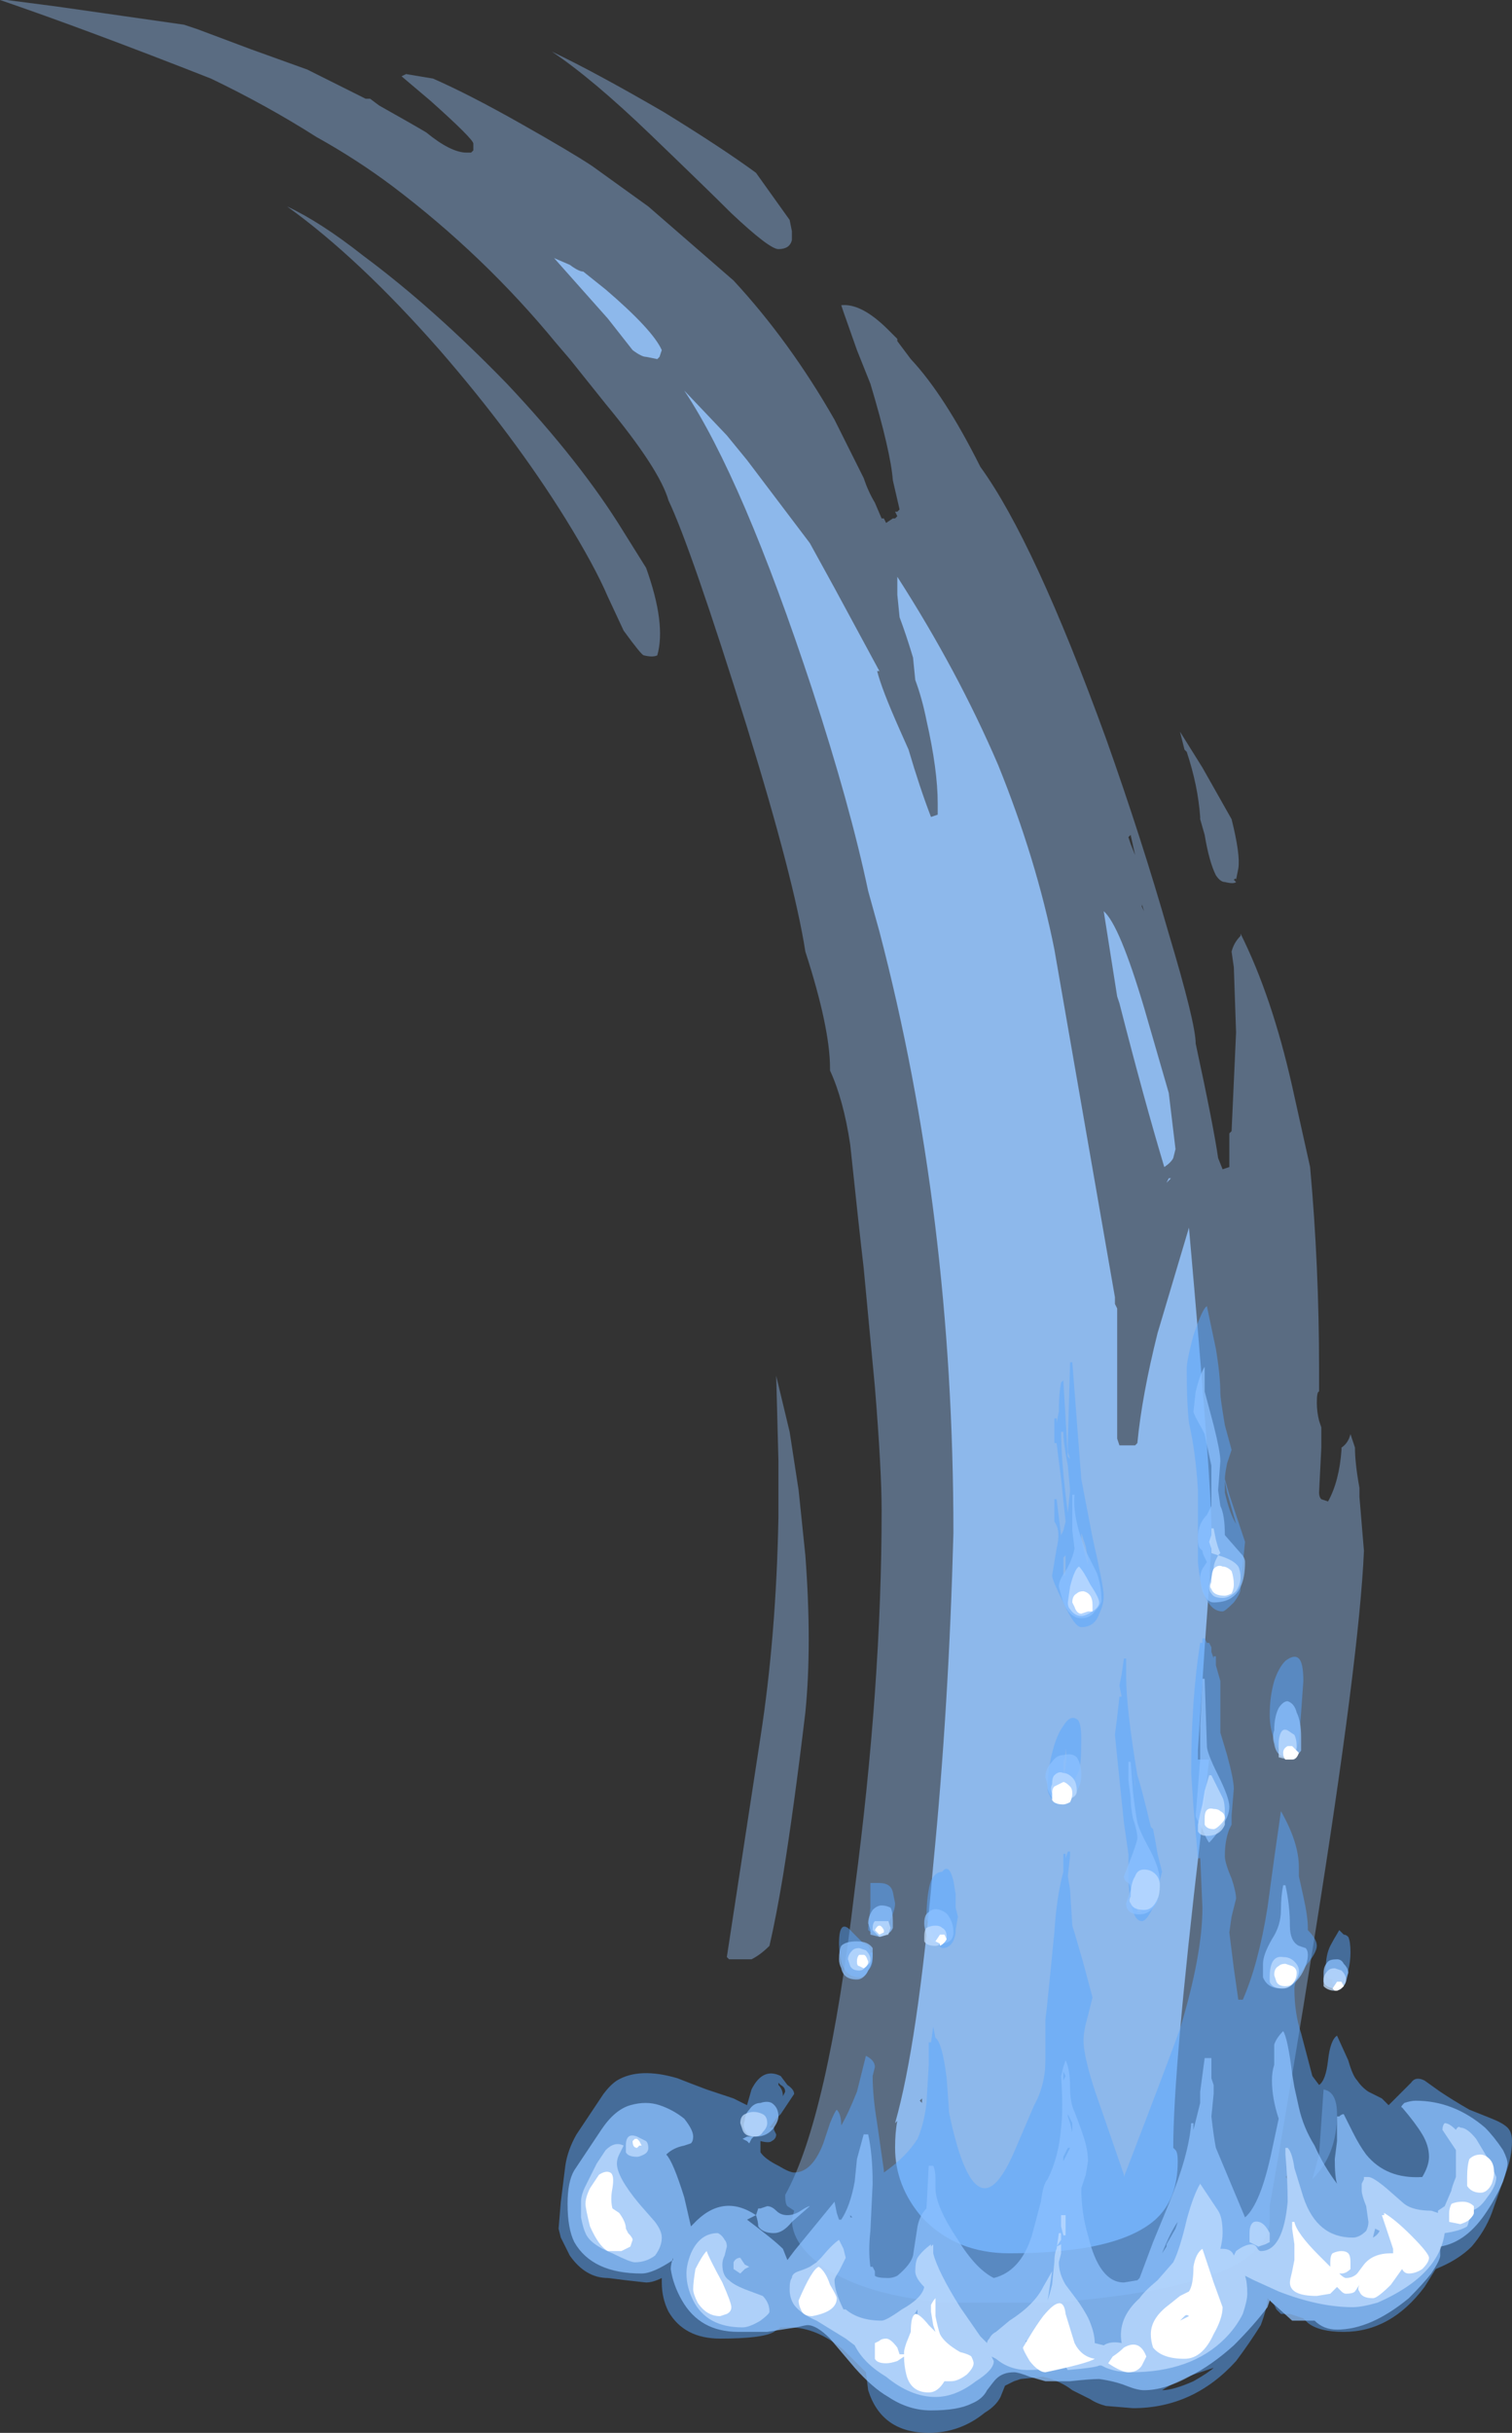 <?xml version="1.0" encoding="UTF-8" standalone="no"?>
<svg xmlns:ffdec="https://www.free-decompiler.com/flash" xmlns:xlink="http://www.w3.org/1999/xlink" ffdec:objectType="shape" height="54.2px" width="33.7px" xmlns="http://www.w3.org/2000/svg">
  <rect width="100%" height="100%" fill="#333333" stroke="none"/>
  <g transform="matrix(1.0, 0.0, 0.0, 1.0, 0.45, 49.75)">
    <path d="M26.0 -33.0 L25.95 -33.05 25.85 -33.45 26.35 -32.65 27.0 -31.5 Q27.2 -30.7 27.15 -30.4 L27.1 -30.15 Q27.1 -30.2 27.05 -30.15 L27.1 -30.1 Q27.05 -30.05 26.85 -30.1 26.75 -30.1 26.65 -30.25 26.5 -30.55 26.4 -31.15 L26.3 -31.5 26.3 -31.55 Q26.25 -32.25 26.0 -33.0 M25.0 -29.6 L25.05 -29.45 25.0 -29.55 25.0 -29.6 M24.75 -30.95 L24.85 -30.7 24.75 -31.15 24.7 -31.1 24.75 -30.95 M29.05 -3.2 Q29.35 -3.15 29.35 -2.65 29.35 -1.75 28.8 -1.2 L28.95 -1.75 29.05 -3.2 M16.85 -19.1 L17.15 -17.85 17.35 -16.55 17.5 -15.1 Q17.65 -13.1 17.5 -11.6 17.25 -9.5 17.0 -7.95 16.85 -7.05 16.7 -6.4 16.5 -6.2 16.3 -6.1 L15.8 -6.1 15.75 -6.15 16.5 -11.05 Q16.85 -13.3 16.9 -15.95 L16.9 -17.2 16.85 -19.1 M5.95 -45.15 Q6.7 -44.8 7.65 -44.05 9.2 -42.9 10.85 -41.2 12.5 -39.45 13.45 -37.9 L13.95 -37.1 Q14.4 -35.85 14.2 -35.15 14.1 -35.1 13.9 -35.15 13.85 -35.15 13.45 -35.7 L13.1 -36.45 Q12.8 -37.15 12.15 -38.2 11.0 -40.05 9.35 -41.95 7.55 -44.0 5.95 -45.15 M11.85 -48.6 Q12.8 -48.15 14.35 -47.25 15.65 -46.45 16.4 -45.9 L17.15 -44.85 17.2 -44.6 17.2 -44.4 Q17.15 -44.2 16.9 -44.2 16.7 -44.2 15.85 -45.0 15.35 -45.5 14.05 -46.75 12.75 -48.0 11.85 -48.6 M26.95 -29.45 L26.95 -29.45 M27.0 -28.55 Q27.05 -28.75 27.2 -28.9 L27.2 -28.95 Q27.9 -27.55 28.35 -25.55 L28.75 -23.75 Q28.95 -21.55 28.95 -19.25 L28.95 -18.75 Q28.9 -18.75 28.9 -18.5 28.9 -18.3 28.95 -18.1 L29.0 -17.95 29.0 -17.5 28.95 -16.5 Q28.95 -16.4 29.0 -16.35 L29.15 -16.3 Q29.4 -16.75 29.45 -17.45 L29.45 -17.5 Q29.6 -17.6 29.65 -17.8 L29.75 -17.5 Q29.75 -17.15 29.85 -16.6 L29.85 -16.4 29.95 -15.2 Q29.85 -12.85 28.85 -6.6 28.35 -3.45 27.85 -0.6 L27.85 -0.3 Q27.85 0.35 26.9 0.8 25.65 1.35 23.0 1.55 L20.65 1.55 Q18.85 1.4 17.9 0.75 17.2 0.25 17.2 -0.3 L17.25 -0.5 17.1 -0.6 Q17.05 -0.65 17.05 -0.85 18.0 -2.55 18.6 -7.65 19.2 -12.2 19.2 -16.1 19.2 -17.0 19.05 -18.85 L18.8 -21.5 Q18.7 -22.35 18.5 -24.25 18.35 -25.25 18.05 -25.9 L18.05 -25.95 Q18.05 -26.85 17.5 -28.55 17.25 -30.15 16.2 -33.55 14.95 -37.55 14.45 -38.6 14.25 -39.3 13.05 -40.75 L12.25 -41.75 11.95 -42.1 Q10.35 -44.05 8.3 -45.6 7.5 -46.2 6.6 -46.7 5.5 -47.4 4.25 -48.0 1.45 -49.1 -0.45 -49.75 L-0.3 -49.75 0.85 -49.6 3.65 -49.2 3.95 -49.1 5.15 -48.65 6.4 -48.2 7.7 -47.55 7.8 -47.55 8.0 -47.4 Q8.8 -46.95 9.05 -46.8 9.6 -46.35 9.95 -46.35 L10.05 -46.35 10.1 -46.4 10.1 -46.55 Q10.1 -46.65 9.15 -47.5 L8.5 -48.05 8.6 -48.1 9.2 -48.0 Q10.0 -47.65 11.15 -47.0 12.3 -46.35 12.75 -46.05 L14.0 -45.15 15.9 -43.5 Q17.15 -42.15 18.15 -40.4 L18.8 -39.1 Q18.9 -38.8 19.05 -38.55 L19.2 -38.2 19.25 -38.2 19.3 -38.1 19.45 -38.2 19.5 -38.2 19.55 -38.25 19.5 -38.35 19.55 -38.35 19.6 -38.4 19.45 -39.05 Q19.4 -39.7 18.95 -41.2 L18.65 -41.95 18.35 -42.8 18.3 -42.95 Q18.75 -43.0 19.35 -42.4 L19.55 -42.2 19.55 -42.15 19.85 -41.75 Q20.6 -40.95 21.4 -39.35 22.6 -37.7 24.2 -33.3 25.0 -31.05 25.6 -28.95 26.2 -26.95 26.2 -26.5 26.6 -24.65 26.7 -23.95 L26.8 -23.7 26.95 -23.75 26.95 -24.5 27.0 -24.55 27.1 -26.75 27.05 -28.2 27.0 -28.55" fill="#93c1f7" fill-opacity="0.4" fill-rule="evenodd" stroke="none"/>
    <path d="M19.55 -36.9 Q20.9 -34.8 21.8 -32.7 22.65 -30.6 23.05 -28.6 L24.4 -20.85 24.4 -20.7 24.45 -20.6 24.45 -17.7 24.5 -17.55 24.85 -17.55 24.9 -17.6 Q25.0 -18.65 25.35 -20.05 L26.05 -22.4 Q26.55 -16.75 26.55 -15.7 26.55 -15.0 26.4 -13.05 L26.25 -10.75 26.25 -10.55 26.5 -10.55 26.3 -8.75 Q25.7 -3.65 25.7 -1.9 L25.75 -1.85 Q25.8 -1.8 25.8 -1.6 25.8 -0.75 25.3 -0.3 24.45 0.45 22.05 0.45 20.85 0.45 20.1 -0.35 19.5 -1.05 19.5 -1.9 19.5 -2.25 19.55 -2.5 L19.5 -2.45 Q20.0 -4.2 20.35 -8.2 20.7 -11.75 20.8 -15.6 20.8 -22.7 19.15 -29.0 L18.9 -29.9 Q18.5 -31.8 17.65 -34.4 16.1 -39.1 14.8 -41.05 L15.75 -40.05 16.2 -39.5 17.6 -37.65 18.15 -36.65 19.15 -34.8 19.1 -34.8 Q19.2 -34.4 19.6 -33.5 L19.8 -33.05 Q20.05 -32.2 20.3 -31.55 L20.45 -31.6 20.45 -31.85 Q20.45 -32.6 20.2 -33.7 20.1 -34.2 19.95 -34.6 L19.9 -35.1 Q19.75 -35.6 19.6 -36.0 L19.55 -36.5 19.55 -36.9 M11.9 -44.0 L12.25 -43.85 Q12.45 -43.7 12.55 -43.7 L13.05 -43.3 Q14.1 -42.4 14.3 -41.95 L14.25 -41.8 14.2 -41.75 13.95 -41.8 Q13.85 -41.8 13.65 -41.95 L13.1 -42.65 11.9 -44.0 M20.1 -2.9 L20.1 -3.0 20.05 -2.95 20.1 -2.9 M26.05 -23.85 L26.05 -23.85 M25.65 -23.5 L25.55 -23.4 25.6 -23.5 25.65 -23.5 M24.5 -27.4 L24.45 -27.55 24.15 -29.45 Q24.5 -29.15 25.05 -27.3 L25.6 -25.4 25.75 -24.15 25.7 -23.95 Q25.65 -23.85 25.5 -23.75 25.05 -25.25 24.5 -27.4" fill="#93c1f7" fill-opacity="0.898" fill-rule="evenodd" stroke="none"/>
    <path d="M23.1 -15.25 Q23.2 -15.65 23.05 -15.85 L23.05 -16.35 23.1 -16.35 23.2 -15.55 23.25 -15.65 23.3 -15.85 23.2 -16.8 23.1 -17.6 23.05 -17.6 23.05 -18.15 23.1 -18.15 23.1 -18.05 23.15 -18.3 Q23.15 -18.7 23.2 -18.95 L23.25 -19.0 23.35 -17.3 23.4 -17.25 23.35 -17.4 23.35 -17.6 23.4 -19.4 23.45 -19.4 23.65 -16.8 23.9 -15.5 Q24.15 -14.4 24.15 -14.2 24.15 -14.0 24.05 -13.8 23.95 -13.5 23.65 -13.5 23.5 -13.5 23.25 -14.05 23.0 -14.55 23.0 -14.65 L23.1 -15.25 M18.95 -7.8 L19.15 -7.8 Q19.4 -7.8 19.45 -7.6 L19.5 -7.35 Q19.5 -7.2 19.4 -7.0 L19.2 -6.6 Q18.95 -6.7 18.9 -6.75 L18.9 -6.8 18.95 -7.25 18.95 -7.8 M22.9 -9.9 Q22.9 -10.3 23.0 -10.7 23.1 -11.1 23.25 -11.3 23.4 -11.55 23.55 -11.45 23.65 -11.4 23.65 -11.0 23.65 -10.45 23.6 -10.3 23.5 -10.05 23.1 -9.55 22.9 -9.75 22.9 -9.9 M20.85 -7.25 L20.9 -7.05 20.85 -6.75 20.85 -6.7 Q20.8 -6.35 20.55 -6.35 20.45 -6.35 20.2 -7.0 20.2 -7.55 20.3 -7.85 20.4 -8.05 20.55 -8.05 20.7 -8.25 20.8 -7.85 L20.85 -7.55 20.85 -7.25 M12.8 -2.8 L13.0 -3.1 Q13.15 -3.3 13.3 -3.4 13.8 -3.7 14.65 -3.45 14.9 -3.35 15.3 -3.2 L15.9 -3.0 16.2 -2.85 16.3 -3.2 Q16.55 -3.7 16.95 -3.5 L17.1 -3.3 Q17.25 -3.2 17.25 -3.1 L16.95 -2.65 16.85 -2.55 16.7 -2.35 16.8 -2.35 16.8 -2.3 16.85 -2.2 Q16.85 -2.1 16.75 -2.05 16.7 -2.0 16.5 -2.05 L16.5 -1.8 Q16.6 -1.65 16.9 -1.5 17.15 -1.35 17.25 -1.35 17.65 -1.35 17.9 -2.0 L18.05 -2.45 Q18.15 -2.7 18.2 -2.75 18.3 -2.65 18.3 -2.4 18.45 -2.65 18.65 -3.15 L18.85 -3.95 Q19.05 -3.85 19.05 -3.7 L19.0 -3.5 Q19.0 -3.05 19.1 -2.45 L19.25 -1.4 19.25 -1.35 Q19.75 -1.7 20.0 -2.1 20.15 -2.45 20.2 -2.9 L20.25 -3.75 20.25 -4.25 20.3 -4.25 20.35 -4.6 20.4 -4.35 Q20.55 -4.25 20.65 -3.45 L20.7 -2.75 20.7 -2.7 Q21.05 -1.0 21.5 -1.0 21.8 -1.0 22.15 -1.8 L22.6 -2.85 Q22.85 -3.3 22.85 -3.85 L22.85 -4.3 Q22.85 -4.55 22.85 -4.75 22.9 -5.15 23.05 -6.7 23.1 -7.5 23.25 -8.05 L23.25 -8.45 23.3 -8.45 23.3 -8.35 23.35 -8.5 23.4 -8.5 23.4 -8.4 23.35 -7.95 23.4 -7.65 23.45 -6.85 Q23.5 -6.7 23.7 -6.0 L23.9 -5.25 23.8 -4.85 Q23.7 -4.5 23.7 -4.3 23.7 -3.85 24.1 -2.75 L24.6 -1.3 24.6 -1.25 Q25.6 -3.85 25.85 -4.55 26.35 -6.2 26.35 -7.25 L26.3 -8.4 26.3 -8.35 26.25 -8.35 26.15 -9.5 26.1 -10.25 Q26.1 -11.9 26.3 -13.15 L26.35 -13.15 26.35 -13.25 26.4 -13.25 26.45 -13.15 26.5 -13.15 26.55 -13.05 26.55 -12.95 26.6 -12.8 26.6 -12.85 26.65 -12.85 26.65 -12.65 26.75 -12.3 26.75 -11.15 26.9 -10.65 Q27.05 -10.1 27.05 -9.9 L27.0 -9.3 27.0 -9.1 26.95 -9.0 Q26.85 -8.75 26.85 -8.4 26.85 -8.25 27.0 -7.9 27.1 -7.6 27.1 -7.45 L27.0 -7.05 26.95 -6.7 27.05 -5.9 27.15 -5.2 27.25 -5.2 Q27.6 -6.0 27.8 -7.25 L27.95 -8.35 28.1 -9.4 Q28.5 -8.7 28.5 -8.15 L28.5 -7.95 28.6 -7.5 Q28.7 -7.05 28.7 -6.8 L28.7 -6.75 Q28.9 -6.55 28.9 -6.4 28.9 -6.25 28.65 -5.95 28.4 -5.65 28.4 -5.45 28.4 -4.9 28.55 -4.45 L28.8 -3.5 28.95 -3.3 Q29.1 -3.4 29.15 -3.85 29.2 -4.3 29.35 -4.4 L29.6 -3.85 Q29.7 -3.5 29.8 -3.4 29.9 -3.25 30.05 -3.15 30.15 -3.1 30.35 -3.0 L30.5 -2.85 31.0 -3.35 Q31.1 -3.5 31.3 -3.4 L31.65 -3.15 Q31.95 -2.95 32.3 -2.75 L32.8 -2.55 Q33.05 -2.45 33.15 -2.35 33.25 -2.25 33.25 -2.05 33.25 -1.7 33.1 -1.3 L32.8 -0.45 Q32.65 -0.05 32.35 0.3 32.05 0.6 31.55 0.8 L31.3 1.2 Q30.55 2.2 29.5 2.2 28.95 2.2 28.7 2.0 L28.6 1.9 28.3 1.8 28.1 1.8 28.0 1.7 27.95 1.6 27.8 1.45 Q27.8 1.65 27.65 2.05 27.4 2.45 27.1 2.85 26.15 3.9 24.8 3.9 L24.2 3.85 Q24.0 3.8 23.85 3.7 L23.45 3.5 Q23.2 3.3 22.8 3.2 L22.3 3.25 22.15 3.3 21.95 3.4 21.85 3.65 Q21.75 3.85 21.5 4.0 20.95 4.45 20.25 4.45 19.2 4.45 18.9 3.5 L18.85 3.1 18.35 2.6 Q17.75 2.1 17.15 2.1 17.0 2.1 16.95 2.1 L16.8 2.2 Q16.55 2.35 15.6 2.35 14.8 2.35 14.45 1.75 14.3 1.45 14.3 1.1 L14.3 1.0 Q14.1 1.1 13.95 1.1 L13.5 1.05 13.1 1.0 Q12.6 1.0 12.25 0.5 12.15 0.3 12.05 0.1 L12.0 -0.1 12.05 -0.7 12.15 -1.5 Q12.2 -1.85 12.4 -2.2 L12.8 -2.8 M16.95 -3.3 L16.9 -3.35 16.9 -3.3 Q17.0 -3.2 17.0 -3.05 L17.05 -3.15 Q17.05 -3.25 16.95 -3.3 M19.0 -6.25 L19.0 -6.1 Q19.0 -5.95 18.9 -5.85 18.85 -5.7 18.7 -5.7 18.4 -5.7 18.3 -6.05 18.25 -6.25 18.25 -6.45 18.25 -7.05 18.55 -6.7 L18.8 -6.45 18.9 -6.4 18.95 -6.3 18.95 -6.25 19.0 -6.25 M26.45 -20.65 L26.65 -19.7 Q26.75 -19.1 26.75 -18.7 26.75 -18.6 26.85 -18.0 L27.0 -17.45 26.9 -17.15 Q26.85 -16.9 26.85 -16.8 L26.95 -16.45 27.3 -15.4 27.25 -14.9 27.2 -14.35 Q27.2 -14.25 27.05 -14.05 26.85 -13.85 26.8 -13.85 26.35 -13.85 26.25 -14.95 L26.25 -16.55 Q26.2 -17.4 26.05 -18.05 26.0 -18.5 26.0 -19.25 26.0 -19.45 26.15 -20.0 26.35 -20.6 26.45 -20.65 M23.5 -17.7 L23.5 -17.7 M23.2 -17.85 Q23.2 -17.2 23.35 -16.05 L23.4 -16.55 23.35 -17.1 Q23.25 -17.6 23.25 -17.85 L23.2 -17.85 M23.6 -16.15 L23.6 -16.15 M23.25 -15.05 L23.25 -14.65 23.3 -14.65 Q23.3 -14.9 23.3 -15.1 L23.25 -15.05 M23.65 -15.55 Q23.65 -15.3 23.8 -14.9 L23.8 -15.0 23.75 -15.3 23.65 -15.6 23.65 -15.55 M26.85 -16.5 Q26.95 -16.05 27.1 -15.8 L26.9 -16.5 26.85 -16.75 26.85 -16.5 M28.5 -12.8 Q28.6 -12.7 28.6 -12.3 L28.55 -11.6 28.5 -10.95 28.45 -10.75 Q28.4 -10.6 28.4 -10.55 28.05 -10.65 27.95 -11.0 27.85 -11.25 27.85 -11.55 27.85 -11.95 27.95 -12.3 28.05 -12.6 28.2 -12.75 28.4 -12.9 28.5 -12.8 M24.65 -12.4 Q24.65 -11.7 24.9 -10.2 25.0 -9.9 25.2 -9.05 L25.25 -9.0 Q25.3 -8.75 25.35 -8.45 L25.45 -8.05 25.35 -7.65 25.35 -7.55 Q25.35 -7.35 25.25 -7.25 25.1 -6.95 25.0 -6.95 24.75 -6.95 24.7 -7.85 L24.7 -8.45 24.6 -9.15 Q24.5 -10.1 24.4 -11.1 L24.45 -11.5 24.5 -11.95 24.55 -11.95 24.5 -12.2 24.55 -12.45 24.6 -12.8 24.65 -12.8 24.65 -12.4 M23.3 -10.75 Q23.3 -10.6 23.25 -10.5 L23.25 -10.15 Q23.35 -10.5 23.3 -10.8 L23.3 -10.75 M24.85 -9.95 L24.8 -10.4 24.85 -10.0 24.85 -9.95 M25.0 -7.15 Q24.95 -7.2 24.9 -7.4 L24.9 -7.15 25.0 -7.15 M28.7 -6.45 L28.7 -6.45 M28.25 -1.2 L28.25 -1.3 28.2 -1.25 28.25 -1.2 M29.6 -6.6 Q29.65 -6.5 29.65 -6.25 29.65 -6.05 29.6 -5.85 L29.6 -5.8 29.55 -5.7 Q29.5 -5.6 29.25 -5.55 L29.25 -5.65 Q29.15 -5.65 29.1 -5.75 29.1 -5.8 29.1 -5.9 29.1 -6.2 29.2 -6.4 29.25 -6.5 29.4 -6.75 L29.5 -6.65 Q29.55 -6.65 29.6 -6.6 M26.6 3.0 L26.15 3.15 Q25.85 3.25 25.45 3.5 25.7 3.5 26.15 3.3 26.5 3.1 26.6 3.0 M22.0 3.3 L22.0 3.3" fill="#59a5ff" fill-opacity="0.502" fill-rule="evenodd" stroke="none"/>
    <path d="M19.2 -7.3 Q19.3 -7.3 19.4 -7.25 19.45 -7.15 19.45 -6.95 L19.45 -6.8 Q19.4 -6.65 19.15 -6.6 L18.95 -6.65 18.95 -6.75 18.9 -6.9 Q18.9 -7.05 19.0 -7.2 19.1 -7.3 19.2 -7.3 M20.5 -7.2 Q20.65 -7.15 20.7 -7.05 20.8 -6.9 20.8 -6.7 20.8 -6.45 20.5 -6.45 20.3 -6.45 20.2 -6.65 20.15 -6.8 20.15 -6.9 20.15 -7.1 20.25 -7.15 20.35 -7.25 20.5 -7.2 M23.0 -10.5 Q23.1 -10.65 23.25 -10.65 23.45 -10.7 23.55 -10.6 23.65 -10.45 23.65 -10.2 23.65 -10.0 23.55 -9.85 23.4 -9.6 23.2 -9.6 23.0 -9.6 22.9 -9.9 22.9 -10.0 22.85 -10.15 22.85 -10.35 23.0 -10.5 M13.6 -2.85 Q13.95 -2.95 14.25 -2.85 14.55 -2.75 14.8 -2.55 15.0 -2.3 15.0 -2.15 15.0 -2.05 14.95 -2.0 L14.8 -1.95 Q14.55 -1.9 14.4 -1.75 14.55 -1.6 14.8 -0.8 L14.95 -0.15 15.0 -0.2 Q15.65 -0.9 16.4 -0.4 L16.45 -0.55 16.5 -0.55 16.65 -0.6 Q16.75 -0.6 16.85 -0.5 16.95 -0.4 17.1 -0.4 17.25 -0.4 17.4 -0.5 17.55 -0.6 17.6 -0.6 L17.2 -0.25 Q17.0 0.0 16.8 0.0 16.55 0.0 16.45 -0.15 16.45 -0.25 16.4 -0.4 L16.2 -0.3 Q16.8 0.15 17.0 0.35 L17.1 0.6 17.25 0.4 18.15 -0.7 18.2 -0.45 18.25 -0.3 18.3 -0.3 Q18.5 -0.6 18.6 -1.15 L18.65 -1.65 18.8 -2.2 18.9 -2.2 Q19.0 -1.75 19.0 -1.1 L18.95 -0.05 Q18.9 0.4 18.95 0.75 L19.0 0.75 19.05 0.85 19.05 0.95 Q19.1 1.0 19.35 1.0 19.45 1.0 19.55 0.95 19.85 0.7 19.9 0.5 L20.0 -0.15 Q20.05 -0.4 20.2 -0.55 L20.25 -1.5 20.35 -1.5 Q20.4 -1.4 20.4 -1.2 L20.4 -1.0 Q20.4 -0.6 20.9 0.15 21.3 0.8 21.7 1.0 22.3 0.85 22.55 0.05 L22.75 -0.7 Q22.8 -1.1 22.9 -1.2 23.15 -1.7 23.2 -2.35 23.25 -2.75 23.2 -3.5 L23.25 -3.7 23.3 -3.85 Q23.4 -3.65 23.4 -3.25 23.4 -2.9 23.5 -2.7 23.6 -2.45 23.7 -2.15 23.8 -1.85 23.8 -1.6 L23.75 -1.3 23.65 -1.0 Q23.65 -0.45 23.8 0.05 24.05 1.1 24.6 1.1 L24.9 1.05 24.95 1.0 25.25 0.2 25.6 -0.65 Q26.05 -1.75 26.1 -2.45 L26.15 -2.45 26.15 -2.3 26.3 -2.9 26.3 -3.15 26.4 -3.9 26.55 -3.9 26.55 -3.45 26.6 -3.3 26.6 -3.1 26.55 -2.6 Q26.6 -2.15 26.65 -1.9 L27.3 -0.35 Q27.65 -0.65 27.9 -1.85 L28.05 -2.55 Q27.9 -3.0 27.9 -3.4 27.9 -3.6 27.95 -3.75 L27.95 -4.2 Q28.0 -4.35 28.15 -4.5 28.25 -4.35 28.35 -3.55 L28.4 -3.25 28.5 -2.8 Q28.6 -2.35 28.85 -1.95 29.05 -1.5 29.35 -1.1 29.3 -1.25 29.3 -1.65 L29.35 -2.05 29.35 -2.6 29.4 -2.6 Q29.45 -2.65 29.5 -2.65 L29.7 -2.25 Q29.85 -1.95 30.0 -1.75 30.45 -1.2 31.25 -1.25 31.4 -1.5 31.4 -1.7 31.4 -1.95 31.25 -2.2 31.1 -2.45 30.8 -2.8 30.75 -2.8 30.85 -2.9 31.0 -2.95 31.1 -2.95 31.95 -2.95 32.65 -2.35 32.85 -2.15 33.05 -1.85 33.15 -1.65 33.15 -1.55 33.15 -1.45 33.05 -1.15 32.9 -0.8 32.7 -0.5 32.25 0.2 31.65 0.3 L31.65 0.5 Q31.65 0.6 31.45 0.9 31.25 1.15 30.95 1.45 30.1 2.15 29.35 2.15 29.05 2.15 28.85 1.95 L28.35 1.95 27.85 1.5 27.8 1.65 Q27.5 2.05 27.05 2.5 26.55 2.95 26.05 3.2 25.5 3.5 25.05 3.5 24.9 3.5 24.65 3.4 24.4 3.3 24.05 3.25 23.85 3.25 23.4 3.3 L22.85 3.3 22.5 3.2 Q22.25 3.1 22.15 3.1 21.9 3.1 21.75 3.25 21.7 3.3 21.55 3.5 21.45 3.7 21.2 3.8 20.9 3.95 20.3 3.95 19.8 3.95 19.35 3.65 19.0 3.45 18.6 3.0 L18.05 2.35 Q17.75 2.05 17.55 2.05 17.5 2.05 17.3 2.1 L16.65 2.2 16.0 2.2 Q15.15 2.2 14.75 1.5 14.55 1.15 14.5 0.8 14.5 0.7 14.55 0.55 L14.55 0.6 Q14.1 0.9 13.85 0.9 12.75 0.9 12.35 0.2 12.2 -0.1 12.2 -0.65 12.2 -1.15 12.35 -1.4 L12.95 -2.3 Q13.25 -2.75 13.6 -2.85 M16.5 -2.9 Q16.65 -2.95 16.75 -2.9 16.9 -2.8 16.9 -2.6 16.9 -2.5 16.8 -2.35 16.65 -2.15 16.4 -2.15 16.2 -2.15 16.15 -2.3 16.1 -2.4 16.15 -2.5 16.15 -2.65 16.25 -2.75 16.35 -2.9 16.5 -2.9 M16.3 -2.1 L16.25 -2.0 16.2 -2.05 16.1 -2.1 16.2 -2.15 16.35 -2.15 16.3 -2.1 M19.0 -6.2 Q19.0 -6.0 18.9 -5.85 18.8 -5.65 18.65 -5.65 18.35 -5.65 18.3 -5.9 18.25 -6.0 18.25 -6.1 18.25 -6.3 18.3 -6.4 18.4 -6.5 18.65 -6.5 18.9 -6.5 19.0 -6.35 L19.0 -6.2 M18.55 -0.35 L18.5 -0.4 18.5 -0.35 18.55 -0.35 M26.4 -18.75 L26.6 -18.0 Q26.75 -17.4 26.75 -17.2 L26.7 -16.55 26.75 -16.2 Q26.85 -16.0 26.85 -15.55 L27.2 -15.15 Q27.3 -15.05 27.3 -14.95 27.3 -14.6 27.2 -14.4 27.05 -14.05 26.6 -14.05 26.45 -14.05 26.35 -14.3 26.3 -14.5 26.3 -14.6 26.3 -14.7 26.35 -14.8 L26.45 -14.95 26.4 -15.05 Q26.35 -15.15 26.35 -15.2 L26.3 -15.25 Q26.25 -15.3 26.25 -15.5 26.25 -15.8 26.45 -16.0 L26.55 -16.2 26.55 -17.1 26.45 -17.55 26.4 -17.8 26.35 -17.9 Q26.15 -18.25 26.15 -18.3 L26.2 -18.75 Q26.3 -19.15 26.4 -19.3 L26.4 -18.75 M23.45 -16.05 Q23.45 -16.3 23.45 -16.45 L23.5 -16.45 Q23.45 -15.95 23.75 -15.2 L24.0 -14.7 Q24.1 -14.4 24.1 -14.1 24.1 -14.0 23.95 -13.85 23.85 -13.7 23.65 -13.7 23.4 -13.7 23.25 -14.05 23.2 -14.2 23.15 -14.4 23.15 -14.55 23.3 -14.75 23.45 -15.0 23.5 -15.25 L23.45 -15.65 23.45 -16.05 M26.45 -10.85 Q26.45 -10.7 26.7 -10.2 26.95 -9.7 26.95 -9.5 26.95 -9.3 26.8 -9.1 26.65 -8.85 26.5 -8.7 26.45 -8.75 26.35 -9.0 26.2 -9.25 26.2 -9.3 L26.3 -10.55 26.3 -11.3 26.35 -12.35 26.4 -12.35 26.45 -10.85 M28.25 -11.85 Q28.4 -11.8 28.45 -11.6 28.55 -11.4 28.55 -11.05 28.55 -10.85 28.55 -10.75 28.45 -10.6 28.25 -10.6 28.0 -10.6 27.95 -10.9 27.9 -11.05 27.95 -11.2 27.95 -11.5 28.05 -11.7 28.15 -11.85 28.25 -11.85 M24.75 -10.5 L24.8 -9.85 Q24.85 -9.4 24.9 -9.15 24.95 -8.95 25.2 -8.5 25.4 -8.1 25.4 -7.85 25.4 -7.6 25.35 -7.4 25.2 -7.1 24.95 -7.1 24.65 -7.1 24.65 -7.35 L24.75 -7.65 Q24.75 -7.75 24.7 -7.8 24.6 -7.85 24.6 -7.95 24.9 -8.7 24.9 -8.8 24.9 -8.95 24.8 -9.25 24.75 -9.5 24.75 -9.7 L24.7 -10.1 24.7 -10.5 24.75 -10.5 M28.15 -7.75 L28.2 -7.75 Q28.3 -7.3 28.3 -6.85 28.3 -6.5 28.5 -6.4 L28.65 -6.35 Q28.7 -6.3 28.7 -6.2 28.7 -6.0 28.55 -5.75 28.35 -5.45 28.1 -5.45 27.8 -5.45 27.7 -5.7 L27.7 -6.0 Q27.7 -6.2 27.9 -6.55 28.1 -6.85 28.1 -7.2 28.1 -7.5 28.15 -7.75 M23.25 -3.6 L23.25 -3.4 23.3 -3.5 23.25 -3.6 M23.35 -1.9 L23.25 -1.7 23.25 -1.6 Q23.35 -1.8 23.4 -1.9 L23.35 -1.9 M23.35 -2.6 L23.4 -2.45 23.45 -2.25 23.45 -2.45 23.35 -2.65 23.35 -2.6 M25.8 -0.25 Q25.65 -0.05 25.45 0.45 L25.45 0.45 25.55 0.3 25.55 0.25 25.75 -0.1 25.8 -0.25 M28.15 -2.15 L28.15 -2.15 M29.35 -6.1 Q29.45 -6.1 29.5 -6.0 29.6 -5.9 29.6 -5.8 L29.55 -5.6 Q29.5 -5.45 29.35 -5.45 29.1 -5.45 29.05 -5.6 29.05 -5.7 29.05 -5.8 29.05 -5.95 29.15 -6.05 29.2 -6.1 29.35 -6.1 M28.95 0.35 L28.95 0.35 M29.45 1.05 L29.3 1.2 29.4 1.15 29.45 1.05" fill="#8cc1ff" fill-opacity="0.753" fill-rule="evenodd" stroke="none"/>
    <path d="M23.0 -10.0 Q23.0 -10.15 23.05 -10.2 23.15 -10.3 23.25 -10.25 23.35 -10.25 23.45 -10.15 23.55 -10.05 23.55 -9.85 23.55 -9.75 23.45 -9.7 23.35 -9.6 23.3 -9.6 23.1 -9.6 23.0 -9.8 22.95 -9.9 23.0 -10.0 M13.45 -1.95 L13.35 -1.75 Q13.3 -1.65 13.3 -1.55 13.3 -1.25 13.8 -0.65 L14.15 -0.25 Q14.3 -0.05 14.3 0.1 14.3 0.3 14.15 0.5 13.95 0.65 13.7 0.65 13.6 0.65 13.2 0.45 12.7 0.25 12.6 0.0 12.55 -0.1 12.5 -0.35 L12.5 -0.7 Q12.5 -0.85 12.6 -1.05 L12.85 -1.55 13.05 -1.85 Q13.25 -2.05 13.45 -1.95 M13.95 -2.05 Q14.0 -2.0 14.0 -1.9 14.0 -1.8 13.9 -1.75 13.8 -1.7 13.75 -1.7 13.55 -1.7 13.5 -1.8 L13.5 -1.95 Q13.5 -2.25 13.75 -2.15 L13.95 -2.05 M16.35 -2.7 Q16.45 -2.7 16.55 -2.65 16.65 -2.6 16.65 -2.45 16.65 -2.35 16.55 -2.25 16.5 -2.15 16.35 -2.15 16.15 -2.15 16.1 -2.3 L16.05 -2.45 Q16.05 -2.6 16.15 -2.65 16.25 -2.7 16.35 -2.7 M20.55 -6.8 Q20.65 -6.75 20.65 -6.6 20.65 -6.5 20.55 -6.45 20.45 -6.4 20.4 -6.4 20.2 -6.4 20.15 -6.5 L20.15 -6.6 Q20.15 -6.75 20.2 -6.8 20.3 -6.85 20.4 -6.85 20.5 -6.85 20.55 -6.8 M19.15 -6.6 L19.0 -6.75 19.0 -6.8 Q19.0 -6.9 19.05 -6.95 L19.35 -6.95 19.4 -6.8 19.35 -6.65 19.15 -6.6 M18.85 -5.95 Q18.8 -5.85 18.7 -5.85 18.55 -5.85 18.5 -5.95 L18.45 -6.1 Q18.45 -6.2 18.55 -6.3 18.6 -6.35 18.7 -6.35 L18.85 -6.3 Q18.95 -6.2 18.95 -6.1 18.95 -6.0 18.85 -5.95 M23.6 -14.85 Q23.7 -14.75 23.85 -14.45 24.05 -14.15 24.05 -14.05 24.05 -13.95 23.9 -13.85 23.75 -13.75 23.65 -13.75 23.5 -13.75 23.4 -13.9 23.35 -13.95 23.35 -14.05 L23.4 -14.4 Q23.5 -14.8 23.6 -14.85 M26.55 -15.7 L26.6 -15.7 26.65 -15.45 Q26.7 -15.25 26.75 -15.15 L26.7 -15.1 Q27.05 -15.0 27.15 -14.85 27.2 -14.75 27.2 -14.6 27.2 -14.45 27.1 -14.3 26.95 -14.15 26.8 -14.15 26.6 -14.15 26.55 -14.25 26.5 -14.3 26.5 -14.4 26.5 -14.45 26.55 -14.6 L26.6 -14.8 Q26.6 -14.9 26.65 -15.0 L26.7 -15.1 26.55 -15.15 26.55 -15.25 26.5 -15.4 26.55 -15.55 26.55 -15.7 M28.4 -10.7 L28.25 -10.55 28.05 -10.6 28.05 -10.9 Q28.05 -11.05 28.1 -11.15 28.15 -11.25 28.25 -11.2 L28.4 -11.1 Q28.45 -11.0 28.45 -10.85 28.45 -10.75 28.4 -10.7 M25.05 -7.2 Q24.8 -7.2 24.75 -7.35 24.7 -7.4 24.75 -7.5 24.75 -7.8 24.85 -7.95 24.9 -8.1 25.05 -8.1 25.2 -8.1 25.3 -8.0 25.4 -7.9 25.4 -7.75 25.4 -7.55 25.35 -7.45 25.25 -7.2 25.05 -7.2 M26.5 -10.2 L26.55 -10.2 26.8 -9.7 Q26.85 -9.6 26.85 -9.35 L26.85 -9.1 Q26.75 -8.85 26.45 -8.85 26.3 -8.85 26.25 -8.95 26.25 -9.0 26.25 -9.1 L26.3 -9.35 26.35 -9.55 26.4 -9.85 26.5 -10.2 M28.15 -6.15 Q28.3 -6.15 28.4 -6.05 28.5 -5.95 28.5 -5.85 28.5 -5.7 28.4 -5.6 28.3 -5.45 28.15 -5.45 27.9 -5.45 27.85 -5.6 L27.85 -5.7 Q27.85 -6.2 28.15 -6.15 M23.3 -0.4 L23.3 0.05 23.25 0.05 23.2 -0.15 23.2 -0.4 23.3 -0.4 M28.4 -1.45 L28.6 -0.8 Q28.9 0.1 29.7 0.1 29.85 0.1 30.0 -0.05 30.05 -0.15 30.05 -0.25 L30.0 -0.6 Q29.9 -0.85 29.9 -0.95 L29.9 -1.1 29.95 -1.2 29.95 -1.25 30.05 -1.25 Q30.15 -1.25 30.45 -1.0 L30.85 -0.65 Q31.05 -0.5 31.45 -0.5 L31.6 -0.45 31.6 -0.5 31.75 -0.6 31.9 -0.95 Q31.9 -1.0 32.0 -1.25 L32.0 -1.85 31.7 -2.3 Q31.7 -2.4 31.75 -2.45 31.85 -2.45 32.0 -2.3 32.05 -2.4 32.1 -2.35 32.25 -2.35 32.45 -2.1 L32.75 -1.6 32.9 -1.25 Q32.9 -1.05 32.7 -0.8 32.5 -0.5 32.3 -0.5 L32.3 -0.4 Q32.3 -0.25 32.25 -0.15 32.1 -0.05 31.75 0.0 31.65 0.7 30.9 1.2 30.6 1.4 30.25 1.55 29.9 1.65 29.7 1.65 28.95 1.65 28.05 1.3 L27.5 1.05 27.3 0.95 Q27.35 1.1 27.35 1.35 27.35 1.5 27.25 1.8 27.1 2.1 26.85 2.35 26.1 3.1 24.75 3.1 24.45 3.1 24.2 3.0 L24.1 2.95 24.05 2.95 Q23.95 3.0 23.35 3.05 L23.25 2.9 Q23.05 3.05 22.45 3.05 22.05 3.05 21.75 2.8 L21.65 2.75 21.7 2.85 Q21.7 3.05 21.3 3.3 20.85 3.65 20.4 3.65 19.85 3.65 19.3 3.2 18.8 2.9 18.6 2.5 L18.4 2.35 17.75 1.95 Q17.4 1.8 17.25 1.6 17.15 1.45 17.15 1.25 17.15 1.05 17.2 1.0 17.2 0.9 17.35 0.85 17.5 0.8 17.6 0.75 L17.75 0.65 17.85 0.55 Q18.1 0.25 18.25 0.15 L18.35 0.35 18.4 0.55 18.25 0.85 Q18.15 1.0 18.15 1.05 18.15 1.3 18.35 1.7 L18.4 1.7 Q18.7 1.95 19.2 1.95 19.3 1.95 19.65 1.7 20.1 1.45 20.15 1.2 19.95 1.0 19.95 0.85 19.95 0.65 20.0 0.55 20.1 0.4 20.3 0.25 L20.3 0.3 20.35 0.25 20.35 0.45 Q20.45 0.85 20.95 1.65 L21.4 2.3 21.55 2.45 Q21.55 2.4 21.6 2.35 21.65 2.25 21.75 2.2 L22.05 1.95 Q22.6 1.6 22.8 1.2 L23.0 0.85 22.9 1.5 Q22.95 1.35 23.0 1.15 L23.05 0.65 Q23.05 0.45 23.1 0.35 L23.15 0.0 23.2 0.0 23.2 0.15 23.1 0.3 23.2 0.25 23.2 0.45 23.15 0.65 Q23.15 0.9 23.3 1.15 L23.6 1.55 Q23.8 1.85 23.85 2.0 23.95 2.25 23.95 2.45 L24.15 2.5 Q24.3 2.4 24.55 2.45 24.45 1.9 24.95 1.45 25.05 1.3 25.35 1.05 L25.7 0.65 Q25.85 0.35 26.0 -0.3 26.15 -0.85 26.3 -1.1 L26.7 -0.5 Q26.8 -0.35 26.8 0.0 26.8 0.15 26.75 0.35 L26.8 0.35 Q27.0 0.35 27.05 0.5 L27.1 0.4 Q27.3 0.25 27.45 0.25 27.5 0.25 27.55 0.3 27.6 0.4 27.65 0.4 28.15 0.4 28.25 -0.7 28.25 -1.2 28.2 -1.75 L28.2 -1.9 28.25 -1.9 Q28.35 -1.8 28.4 -1.45 M29.05 -5.65 Q29.05 -5.75 29.15 -5.85 29.2 -5.9 29.3 -5.9 L29.45 -5.85 Q29.55 -5.75 29.55 -5.65 29.55 -5.55 29.45 -5.45 29.4 -5.4 29.3 -5.4 29.15 -5.4 29.05 -5.5 L29.05 -5.65 M30.2 -0.1 L30.15 0.1 Q30.25 0.05 30.3 -0.05 L30.2 -0.1 M27.6 0.3 L27.4 0.2 27.4 0.0 Q27.4 -0.2 27.5 -0.25 27.7 -0.3 27.85 0.0 L27.85 0.2 27.75 0.25 27.6 0.3 M23.95 2.5 L23.95 2.5 M22.4 2.4 L22.45 2.45 22.45 2.4 22.4 2.4 M20.0 1.7 L19.9 1.85 20.0 1.8 20.0 1.7 M16.15 0.7 L16.25 0.75 16.15 0.8 16.05 0.9 15.9 0.8 15.9 0.65 Q15.95 0.55 16.05 0.55 L16.15 0.7 M16.55 1.4 Q16.7 1.55 16.7 1.75 16.7 1.8 16.5 1.95 16.25 2.1 16.1 2.1 15.3 2.1 15.0 1.5 14.85 1.2 14.85 0.9 14.85 0.7 14.95 0.45 15.15 0.0 15.55 0.0 15.65 0.05 15.7 0.15 15.75 0.2 15.75 0.3 L15.7 0.5 Q15.65 0.6 15.65 0.7 15.65 0.95 15.8 1.05 15.9 1.15 16.15 1.25 L16.55 1.4" fill="#bfdcff" fill-opacity="0.753" fill-rule="evenodd" stroke="none"/>
    <path d="M23.0 -9.8 Q23.0 -9.9 23.05 -9.95 L23.25 -10.05 Q23.3 -10.05 23.4 -9.95 23.45 -9.9 23.45 -9.8 23.45 -9.7 23.4 -9.6 23.3 -9.55 23.25 -9.55 23.05 -9.55 23.0 -9.65 L23.0 -9.8 M13.75 -1.9 Q13.65 -1.9 13.65 -2.05 L13.7 -2.1 13.75 -2.1 13.8 -2.05 13.85 -1.95 13.8 -1.95 13.75 -1.9 M12.6 -0.65 Q12.6 -0.8 12.7 -1.0 L12.9 -1.3 Q13.05 -1.4 13.15 -1.35 13.25 -1.3 13.2 -1.0 13.15 -0.75 13.2 -0.55 L13.35 -0.45 Q13.5 -0.25 13.5 -0.1 L13.55 0.0 Q13.65 0.1 13.65 0.15 L13.6 0.3 13.4 0.4 13.1 0.4 Q12.9 0.3 12.7 -0.15 12.6 -0.55 12.6 -0.65 M20.5 -6.45 L20.4 -6.5 20.5 -6.65 20.6 -6.65 20.65 -6.55 Q20.6 -6.45 20.5 -6.4 L20.5 -6.45 M19.05 -6.75 Q19.15 -6.95 19.25 -6.75 L19.25 -6.7 19.15 -6.65 19.05 -6.75 M18.65 -6.05 Q18.65 -6.15 18.7 -6.2 L18.8 -6.2 Q18.85 -6.2 18.9 -6.05 18.9 -5.95 18.8 -5.9 L18.7 -5.95 Q18.65 -5.95 18.65 -6.05 M23.7 -14.3 Q23.9 -14.25 23.9 -14.0 L23.9 -13.85 23.8 -13.85 23.65 -13.8 Q23.55 -13.8 23.5 -13.95 L23.45 -14.05 Q23.45 -14.2 23.55 -14.25 23.6 -14.3 23.7 -14.3 M26.6 -14.8 Q26.7 -14.9 26.8 -14.85 26.9 -14.85 27.0 -14.75 27.05 -14.6 27.05 -14.45 27.05 -14.35 27.0 -14.25 26.9 -14.2 26.85 -14.2 26.6 -14.2 26.55 -14.35 26.5 -14.4 26.55 -14.5 26.55 -14.7 26.6 -14.8 M28.5 -10.7 Q28.45 -10.55 28.35 -10.55 L28.2 -10.55 Q28.15 -10.6 28.15 -10.7 28.15 -10.8 28.25 -10.85 L28.35 -10.85 28.5 -10.7 M26.6 -9.45 Q26.7 -9.45 26.75 -9.4 26.85 -9.35 26.85 -9.25 26.85 -9.2 26.75 -9.1 26.65 -9.0 26.6 -9.0 26.45 -9.0 26.4 -9.1 L26.4 -9.25 Q26.4 -9.5 26.6 -9.45 M28.2 -6.0 L28.35 -5.95 Q28.45 -5.9 28.45 -5.8 28.45 -5.65 28.35 -5.55 28.3 -5.5 28.2 -5.5 28.05 -5.5 28.0 -5.6 L27.95 -5.75 Q27.95 -5.9 28.05 -5.95 28.1 -6.0 28.2 -6.0 M28.35 -0.25 L28.4 -0.25 Q28.45 0.0 28.95 0.5 L29.2 0.75 29.2 0.65 Q29.2 0.5 29.25 0.45 29.35 0.4 29.45 0.4 29.55 0.4 29.6 0.45 29.65 0.5 29.65 0.65 L29.65 0.8 Q29.55 0.9 29.45 0.9 L29.4 0.9 Q29.5 1.0 29.55 1.0 29.7 1.0 29.8 0.9 L29.95 0.7 Q30.15 0.45 30.55 0.45 L30.6 0.45 30.6 0.35 30.35 -0.4 30.4 -0.4 30.4 -0.45 Q30.65 -0.3 31.0 0.05 31.4 0.45 31.4 0.55 31.4 0.65 31.25 0.8 31.1 0.9 30.95 0.9 30.85 0.9 30.8 0.8 L30.55 1.15 Q30.25 1.45 30.15 1.45 29.9 1.45 29.85 1.3 29.8 1.25 29.85 1.15 L29.75 1.3 Q29.7 1.35 29.55 1.35 29.5 1.35 29.45 1.3 L29.35 1.2 29.2 1.35 28.9 1.4 Q28.3 1.4 28.3 1.1 28.3 1.05 28.35 0.85 L28.4 0.6 28.4 0.25 28.35 -0.1 28.35 -0.25 M29.45 -5.6 L29.5 -5.5 Q29.45 -5.45 29.35 -5.4 L29.3 -5.4 29.25 -5.45 29.35 -5.6 29.45 -5.6 M32.85 -1.35 Q32.85 -1.25 32.8 -1.1 32.7 -0.9 32.55 -0.9 32.35 -0.9 32.25 -1.05 L32.25 -1.25 Q32.25 -1.5 32.3 -1.65 32.4 -1.75 32.55 -1.75 32.65 -1.75 32.75 -1.65 32.85 -1.55 32.85 -1.35 M32.4 -0.45 Q32.4 -0.4 32.3 -0.3 32.25 -0.25 32.1 -0.2 L31.85 -0.25 31.85 -0.45 Q31.85 -0.55 31.9 -0.65 32.0 -0.7 32.15 -0.7 32.3 -0.7 32.4 -0.6 L32.4 -0.45 M26.8 1.65 Q26.8 1.9 26.6 2.25 26.35 2.8 25.95 2.8 25.45 2.8 25.25 2.55 25.2 2.4 25.2 2.25 25.2 1.9 25.6 1.6 L25.85 1.4 26.05 1.3 Q26.15 1.15 26.15 0.75 26.2 0.45 26.35 0.35 L26.6 1.1 26.8 1.65 M23.95 2.8 Q23.8 2.9 22.85 3.1 22.7 3.1 22.5 2.85 22.35 2.6 22.35 2.55 L22.5 2.3 Q22.65 2.05 22.8 1.85 23.25 1.3 23.3 1.8 L23.5 2.45 Q23.65 2.75 23.95 2.8 M24.35 2.75 Q24.5 2.65 24.6 2.55 24.95 2.35 25.1 2.75 L25.0 2.95 Q24.9 3.1 24.7 3.1 24.55 3.1 24.25 2.9 L24.35 2.75 M25.85 1.95 Q25.95 1.9 26.05 1.85 26.0 1.8 25.95 1.85 L25.85 1.95 M20.4 1.45 L20.4 1.85 Q20.45 2.1 20.5 2.25 20.6 2.45 20.95 2.65 21.15 2.7 21.2 2.75 21.25 2.85 21.25 2.9 21.25 3.0 21.1 3.15 20.9 3.3 20.75 3.3 L20.6 3.3 Q20.45 3.55 20.25 3.55 19.85 3.55 19.75 3.15 19.7 2.95 19.7 2.75 L19.55 2.85 Q19.4 2.9 19.3 2.9 19.1 2.9 19.05 2.8 L19.05 2.45 19.15 2.4 Q19.2 2.35 19.3 2.35 19.4 2.35 19.55 2.55 L19.6 2.7 19.7 2.7 19.7 2.65 Q19.7 2.6 19.75 2.45 L19.85 2.2 Q19.85 1.85 19.95 1.8 20.05 1.8 20.25 2.05 L20.4 2.2 20.35 2.05 20.3 1.75 20.3 1.6 Q20.35 1.5 20.4 1.45 M17.8 0.75 Q17.95 0.85 18.05 1.15 18.2 1.4 18.2 1.45 18.2 1.75 17.65 1.85 17.45 1.85 17.4 1.7 17.35 1.6 17.35 1.5 17.65 0.8 17.8 0.75 M15.75 1.8 L15.6 1.85 Q15.3 1.85 15.1 1.55 15.0 1.35 15.0 1.25 15.0 1.1 15.05 0.8 15.2 0.5 15.3 0.4 15.35 0.55 15.65 1.1 15.85 1.55 15.85 1.65 15.85 1.75 15.75 1.8" fill="#ffffff" fill-rule="evenodd" stroke="none"/>
  </g>
</svg>
